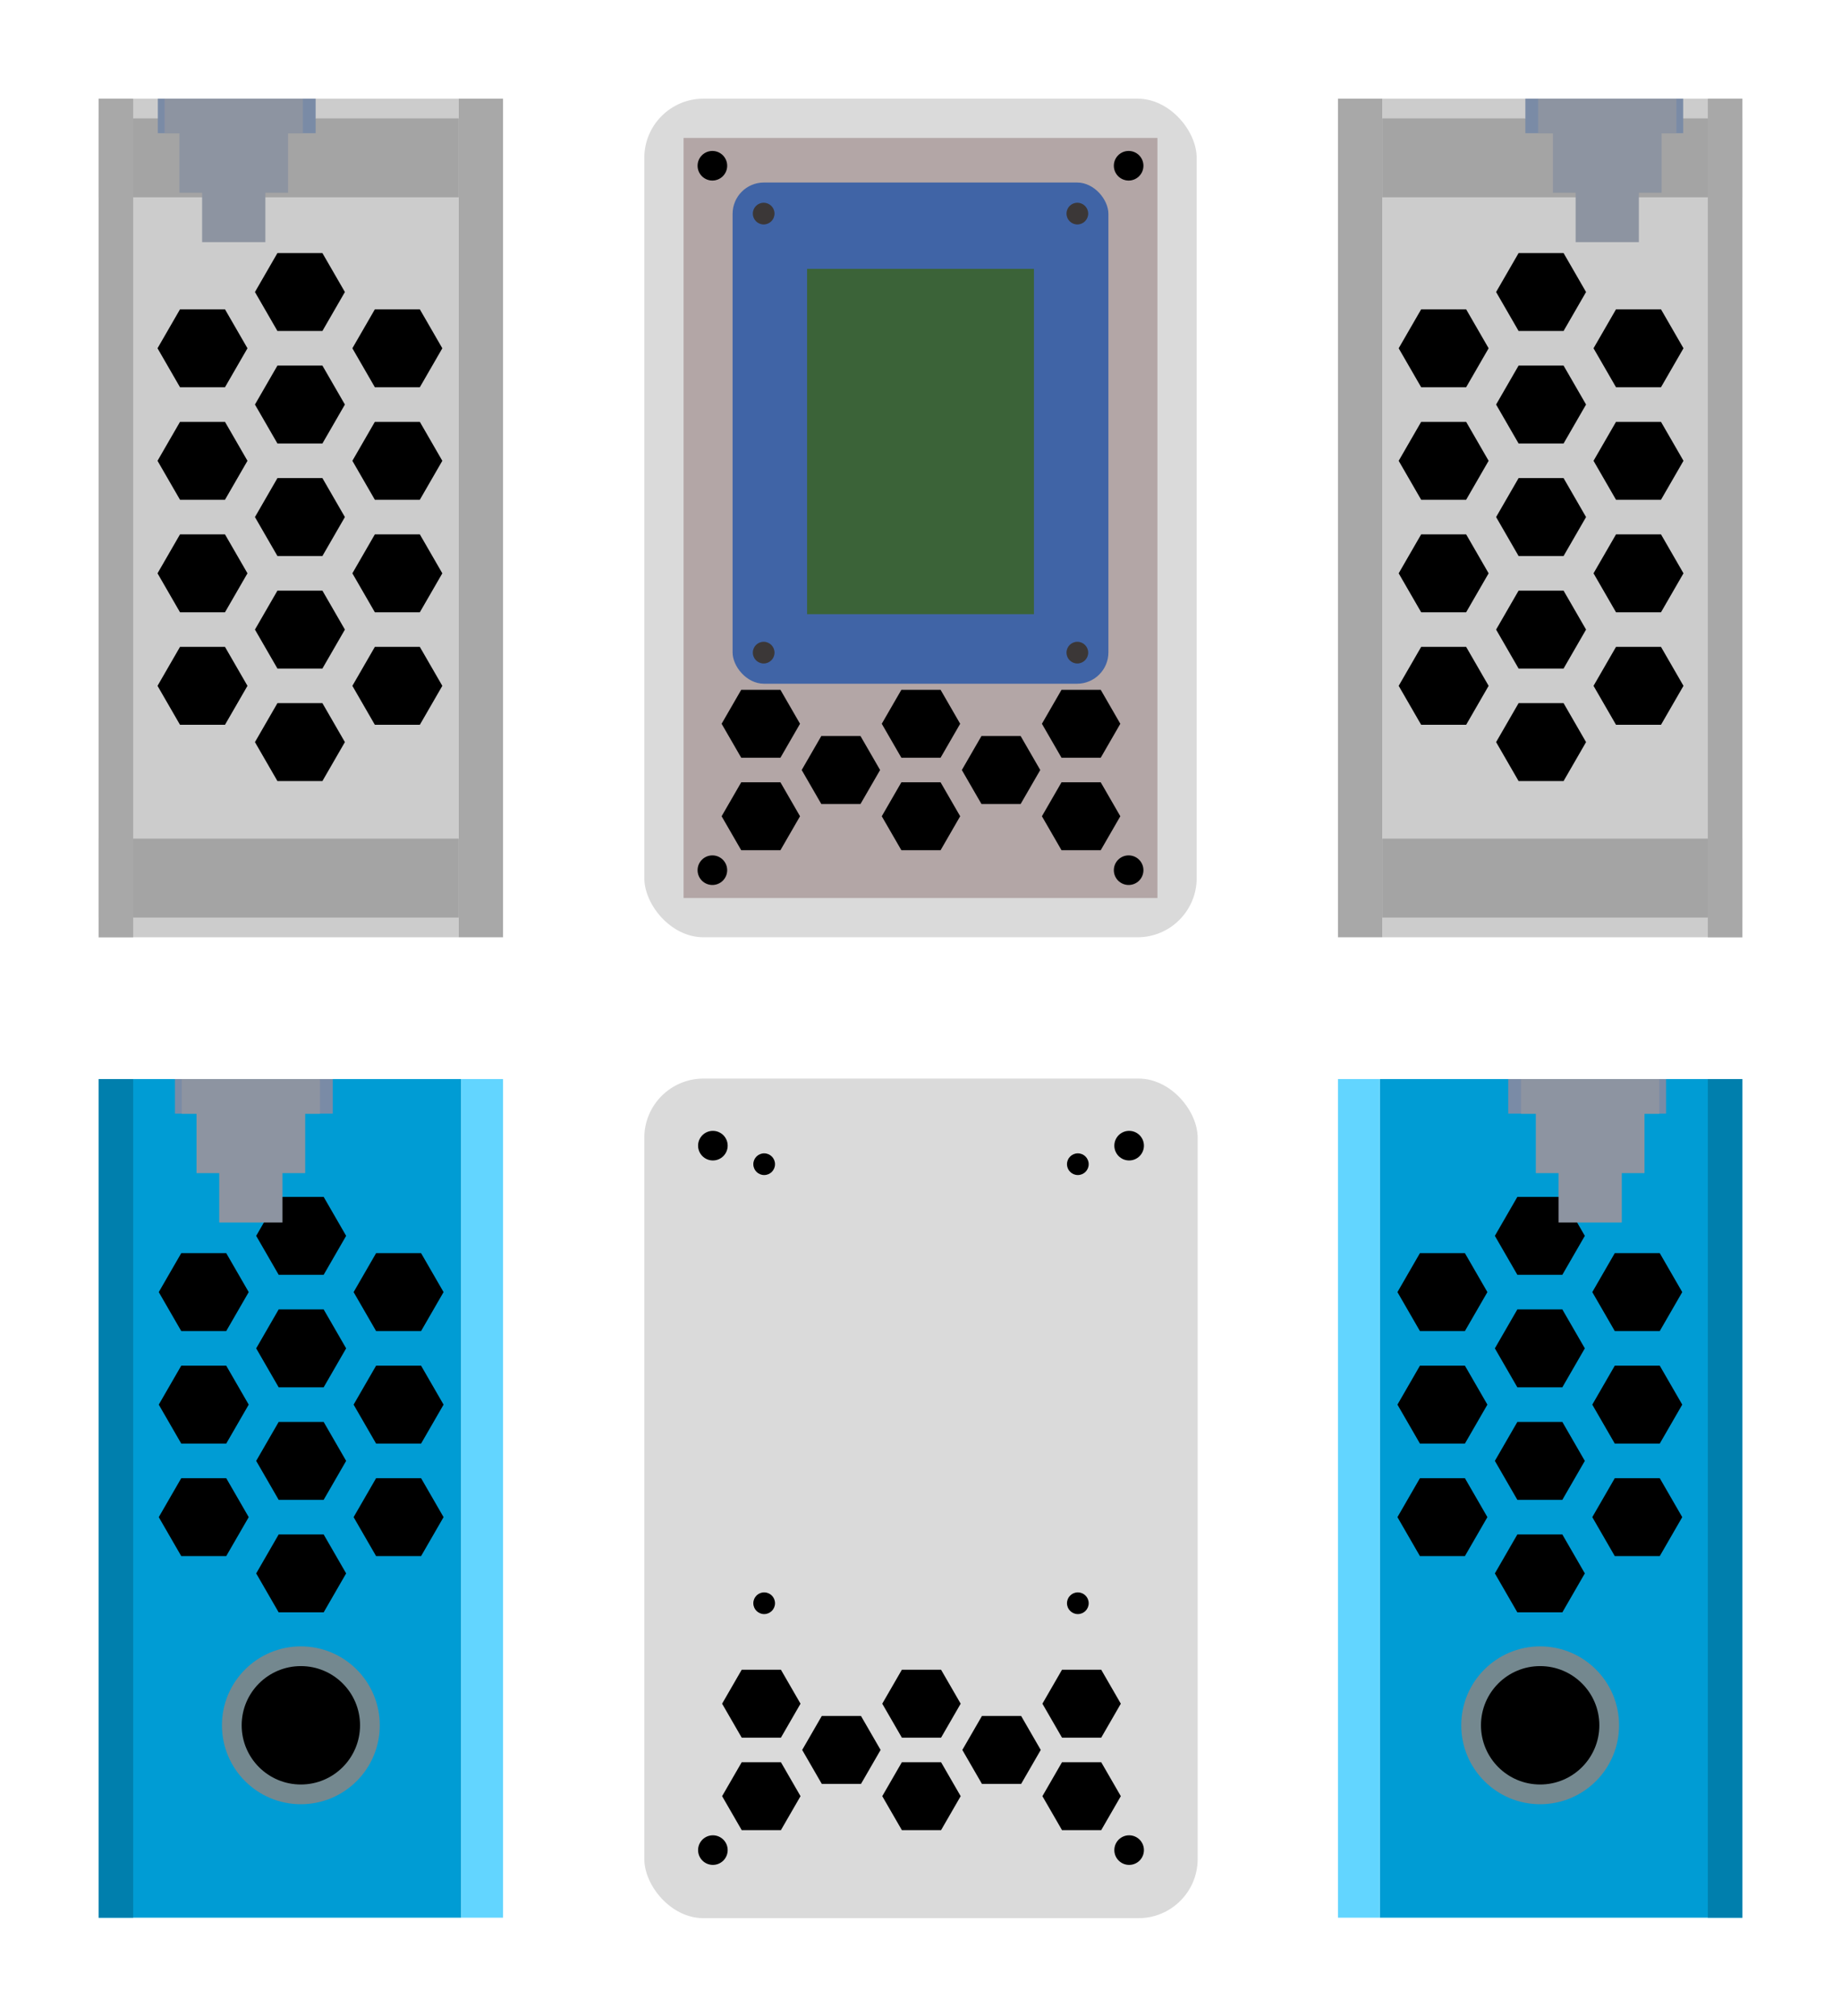 <?xml version="1.0" encoding="UTF-8" standalone="no"?>
<!-- Created with Inkscape (http://www.inkscape.org/) -->

<svg
   width="186.642mm"
   height="204.321mm"
   viewBox="0 0 186.642 204.321"
   version="1.1"
   id="svg5"
   inkscape:version="1.1.1 (c3084ef, 2021-09-22)"
   sodipodi:docname="scd30_cutouts.svg"
   xmlns:inkscape="http://www.inkscape.org/namespaces/inkscape"
   xmlns:sodipodi="http://sodipodi.sourceforge.net/DTD/sodipodi-0.dtd"
   xmlns="http://www.w3.org/2000/svg"
   xmlns:svg="http://www.w3.org/2000/svg">
  <sodipodi:namedview
     id="namedview7"
     pagecolor="#505050"
     bordercolor="#eeeeee"
     borderopacity="1"
     inkscape:pageshadow="0"
     inkscape:pageopacity="0"
     inkscape:pagecheckerboard="0"
     inkscape:document-units="mm"
     showgrid="false"
     inkscape:zoom="1.0711562"
     inkscape:cx="349.62221"
     inkscape:cy="430.84286"
     inkscape:window-width="1800"
     inkscape:window-height="1041"
     inkscape:window-x="0"
     inkscape:window-y="44"
     inkscape:window-maximized="1"
     inkscape:current-layer="layer1"
     showguides="true"
     inkscape:guide-bbox="true"
     inkscape:object-paths="true"
     inkscape:snap-smooth-nodes="true"
     inkscape:snap-midpoints="true"
     inkscape:snap-object-midpoints="false"
     fit-margin-top="10"
     fit-margin-left="10"
     fit-margin-right="10"
     fit-margin-bottom="10"
     showborder="false"
     inkscape:snap-intersection-paths="true"
     inkscape:snap-bbox="true"
     inkscape:bbox-nodes="true" />
  <defs
     id="defs2" />
  <g
     inkscape:label="Layer 1"
     inkscape:groupmode="layer"
     id="layer1"
     transform="translate(-11.081,-37.365)">
    <g
       id="g36614">
      <rect
         style="fill:#dadada;fill-opacity:1;stroke:none;stroke-width:2;stroke-linecap:round;stroke-linejoin:round;stroke-miterlimit:4;stroke-dasharray:none;stroke-dashoffset:0.4;stroke-opacity:1"
         id="rect8179"
         width="56"
         height="85"
         x="76.402"
         y="47.365"
         rx="6"
         ry="6" />
      <rect
         style="fill:#b3a6a6;fill-opacity:1;stroke-width:0;stroke-linecap:round;stroke-linejoin:round;stroke-dashoffset:0.4"
         id="rect846"
         width="48.04"
         height="77.04"
         x="80.382"
         y="51.345" />
      <g
         id="g1404"
         transform="translate(-58.171,6.679)">
        <circle
           style="fill:#000000;fill-opacity:1;stroke-width:0;stroke-linecap:round;stroke-linejoin:round;stroke-dashoffset:0.4"
           id="path1190"
           cx="141.474"
           cy="47.486"
           r="1.5" />
        <circle
           style="fill:#000000;fill-opacity:1;stroke-width:0;stroke-linecap:round;stroke-linejoin:round;stroke-dashoffset:0.4"
           id="path1190-1"
           cx="183.674"
           cy="47.486"
           r="1.5" />
        <circle
           style="fill:#000000;fill-opacity:1;stroke-width:0;stroke-linecap:round;stroke-linejoin:round;stroke-dashoffset:0.4"
           id="path1190-4"
           cx="141.474"
           cy="118.886"
           r="1.5" />
        <circle
           style="fill:#000000;fill-opacity:1;stroke-width:0;stroke-linecap:round;stroke-linejoin:round;stroke-dashoffset:0.4"
           id="path1190-1-9"
           cx="183.674"
           cy="118.886"
           r="1.5" />
      </g>
      <path
         sodipodi:type="star"
         style="fill:#000000;fill-opacity:1;stroke-width:0;stroke-linecap:round;stroke-linejoin:round;stroke-dashoffset:0.4"
         id="path1556-25-7"
         inkscape:flatsided="true"
         sodipodi:sides="6"
         sodipodi:cx="114.82176"
         sodipodi:cy="336.70703"
         sodipodi:r1="14.999239"
         sodipodi:r2="12.989722"
         sodipodi:arg1="1.2127211e-13"
         sodipodi:arg2="0.52359878"
         inkscape:rounded="0"
         inkscape:randomized="0"
         transform="matrix(0.265,0,0,0.265,57.786,30.871)"
         inkscape:transform-center-y="-1.1223568e-06"
         d="m 129.821,336.707 -7.5,12.99 -14.999,0 -7.5,-12.99 7.5,-12.99 14.999,0 z" />
      <path
         sodipodi:type="star"
         style="fill:#000000;fill-opacity:1;stroke-width:0;stroke-linecap:round;stroke-linejoin:round;stroke-dashoffset:0.4"
         id="path1556-25-7-1"
         inkscape:flatsided="true"
         sodipodi:sides="6"
         sodipodi:cx="114.82176"
         sodipodi:cy="336.70703"
         sodipodi:r1="14.999239"
         sodipodi:r2="12.989722"
         sodipodi:arg1="1.2127211e-13"
         sodipodi:arg2="0.52359878"
         inkscape:rounded="0"
         inkscape:randomized="0"
         transform="matrix(0.265,0,0,0.265,74.022,21.497)"
         inkscape:transform-center-y="-1.1223568e-06"
         d="m 129.821,336.707 -7.5,12.99 -14.999,0 -7.5,-12.99 7.5,-12.99 14.999,0 z" />
      <path
         sodipodi:type="star"
         style="fill:#000000;fill-opacity:1;stroke-width:0;stroke-linecap:round;stroke-linejoin:round;stroke-dashoffset:0.4"
         id="path1556-25-7-1-9"
         inkscape:flatsided="true"
         sodipodi:sides="6"
         sodipodi:cx="114.82176"
         sodipodi:cy="336.70703"
         sodipodi:r1="14.999239"
         sodipodi:r2="12.989722"
         sodipodi:arg1="1.2127211e-13"
         sodipodi:arg2="0.52359878"
         inkscape:rounded="0"
         inkscape:randomized="0"
         transform="matrix(0.265,0,0,0.265,57.786,21.497)"
         inkscape:transform-center-y="-1.1223568e-06"
         d="m 129.821,336.707 -7.5,12.99 -14.999,0 -7.5,-12.99 7.5,-12.99 14.999,0 z" />
      <path
         sodipodi:type="star"
         style="fill:#000000;fill-opacity:1;stroke-width:0;stroke-linecap:round;stroke-linejoin:round;stroke-dashoffset:0.4"
         id="path1556-25-7-1-30"
         inkscape:flatsided="true"
         sodipodi:sides="6"
         sodipodi:cx="114.82176"
         sodipodi:cy="336.70703"
         sodipodi:r1="14.999239"
         sodipodi:r2="12.989722"
         sodipodi:arg1="1.2127211e-13"
         sodipodi:arg2="0.52359878"
         inkscape:rounded="0"
         inkscape:randomized="0"
         transform="matrix(0.265,0,0,0.265,90.258,21.497)"
         inkscape:transform-center-y="-1.1223568e-06"
         d="m 129.821,336.707 -7.5,12.99 -14.999,0 -7.5,-12.99 7.5,-12.99 14.999,0 z" />
      <path
         sodipodi:type="star"
         style="fill:#000000;fill-opacity:1;stroke-width:0;stroke-linecap:round;stroke-linejoin:round;stroke-dashoffset:0.4"
         id="path1556-25-7-0"
         inkscape:flatsided="true"
         sodipodi:sides="6"
         sodipodi:cx="114.82176"
         sodipodi:cy="336.70703"
         sodipodi:r1="14.999239"
         sodipodi:r2="12.989722"
         sodipodi:arg1="1.2127211e-13"
         sodipodi:arg2="0.52359878"
         inkscape:rounded="0"
         inkscape:randomized="0"
         transform="matrix(0.265,0,0,0.265,65.904,26.184)"
         inkscape:transform-center-y="-1.1223568e-06"
         d="m 129.821,336.707 -7.5,12.99 -14.999,0 -7.5,-12.99 7.5,-12.99 14.999,0 z" />
      <path
         sodipodi:type="star"
         style="fill:#000000;fill-opacity:1;stroke-width:0;stroke-linecap:round;stroke-linejoin:round;stroke-dashoffset:0.4"
         id="path1556-25-7-1-3"
         inkscape:flatsided="true"
         sodipodi:sides="6"
         sodipodi:cx="114.82176"
         sodipodi:cy="336.70703"
         sodipodi:r1="14.999239"
         sodipodi:r2="12.989722"
         sodipodi:arg1="1.2127211e-13"
         sodipodi:arg2="0.52359878"
         inkscape:rounded="0"
         inkscape:randomized="0"
         transform="matrix(0.265,0,0,0.265,82.14,26.184)"
         inkscape:transform-center-y="-1.1223568e-06"
         d="m 129.821,336.707 -7.5,12.99 -14.999,0 -7.5,-12.99 7.5,-12.99 14.999,0 z" />
      <path
         sodipodi:type="star"
         style="fill:#000000;fill-opacity:1;stroke-width:0;stroke-linecap:round;stroke-linejoin:round;stroke-dashoffset:0.4"
         id="path1556-25-7-0-9"
         inkscape:flatsided="true"
         sodipodi:sides="6"
         sodipodi:cx="114.82176"
         sodipodi:cy="336.70703"
         sodipodi:r1="14.999239"
         sodipodi:r2="12.989722"
         sodipodi:arg1="1.2127211e-13"
         sodipodi:arg2="0.52359878"
         inkscape:rounded="0"
         inkscape:randomized="0"
         transform="matrix(0.265,0,0,0.265,74.022,30.871)"
         inkscape:transform-center-y="-1.1223568e-06"
         d="m 129.821,336.707 -7.5,12.99 -14.999,0 -7.5,-12.99 7.5,-12.99 14.999,0 z" />
      <path
         sodipodi:type="star"
         style="fill:#000000;fill-opacity:1;stroke-width:0;stroke-linecap:round;stroke-linejoin:round;stroke-dashoffset:0.4"
         id="path1556-25-7-0-9-2"
         inkscape:flatsided="true"
         sodipodi:sides="6"
         sodipodi:cx="114.82176"
         sodipodi:cy="336.70703"
         sodipodi:r1="14.999239"
         sodipodi:r2="12.989722"
         sodipodi:arg1="1.2127211e-13"
         sodipodi:arg2="0.52359878"
         inkscape:rounded="0"
         inkscape:randomized="0"
         transform="matrix(0.265,0,0,0.265,90.258,30.871)"
         inkscape:transform-center-y="-1.1223568e-06"
         d="m 129.821,336.707 -7.5,12.99 -14.999,0 -7.5,-12.99 7.5,-12.99 14.999,0 z" />
      <g
         id="g35465"
         transform="translate(-50.579,-4.115)"
         style="opacity:0.67">
        <rect
           style="fill:#0843a5;fill-opacity:1;stroke-width:25;stroke-linecap:round;stroke-linejoin:round;stroke-dashoffset:0.4"
           id="rect35157"
           width="38.1"
           height="50.8"
           x="135.931"
           y="59.98"
           rx="3.175"
           ry="3.175" />
        <g
           id="g34376-0"
           transform="translate(-26.754,25.622)">
          <rect
             style="fill:#004102;fill-opacity:1;stroke-width:0;stroke-linecap:round;stroke-linejoin:round;stroke-dashoffset:0.4"
             id="rect1444-2-2"
             width="23"
             height="35"
             x="170.236"
             y="43.108" />
          <g
             id="g34366-3"
             transform="translate(0,-1.95)">
            <g
               id="g15428-14-0"
               transform="translate(69.076,22.709)">
              <circle
                 style="fill:#000000;fill-opacity:1;stroke:none;stroke-width:2;stroke-linecap:round;stroke-linejoin:round;stroke-miterlimit:4;stroke-dasharray:none;stroke-dashoffset:0.4;stroke-opacity:1"
                 id="path15256-12-5"
                 cx="96.76"
                 cy="16.749"
                 r="1.1" />
              <circle
                 style="fill:#000000;fill-opacity:1;stroke:none;stroke-width:2;stroke-linecap:round;stroke-linejoin:round;stroke-miterlimit:4;stroke-dasharray:none;stroke-dashoffset:0.4;stroke-opacity:1"
                 id="path15256-5-5-0"
                 cx="128.56"
                 cy="16.749"
                 r="1.1" />
            </g>
            <g
               id="g15428-3-0-5"
               transform="translate(69.076,67.209)">
              <circle
                 style="fill:#000000;fill-opacity:1;stroke:none;stroke-width:2;stroke-linecap:round;stroke-linejoin:round;stroke-miterlimit:4;stroke-dasharray:none;stroke-dashoffset:0.4;stroke-opacity:1"
                 id="path15256-9-4-7"
                 cx="96.76"
                 cy="16.749"
                 r="1.1" />
              <circle
                 style="fill:#000000;fill-opacity:1;stroke:none;stroke-width:2;stroke-linecap:round;stroke-linejoin:round;stroke-miterlimit:4;stroke-dasharray:none;stroke-dashoffset:0.4;stroke-opacity:1"
                 id="path15256-5-2-2-4"
                 cx="128.56"
                 cy="16.749"
                 r="1.1" />
            </g>
          </g>
        </g>
      </g>
    </g>
    <g
       id="g42600"
       transform="translate(0,5.156)">
      <rect
         style="fill:#dadada;fill-opacity:1;stroke:none;stroke-width:2;stroke-linecap:round;stroke-linejoin:round;stroke-miterlimit:4;stroke-dasharray:none;stroke-dashoffset:0.4;stroke-opacity:1"
         id="rect8179-3"
         width="56.1"
         height="85.1"
         x="76.402"
         y="141.53"
         rx="6"
         ry="6" />
      <g
         id="g1404-9"
         transform="translate(-58.121,100.844)">
        <circle
           style="fill:#000000;fill-opacity:1;stroke-width:0;stroke-linecap:round;stroke-linejoin:round;stroke-dashoffset:0.4"
           id="path1190-41"
           cx="141.474"
           cy="47.486"
           r="1.5" />
        <circle
           style="fill:#000000;fill-opacity:1;stroke-width:0;stroke-linecap:round;stroke-linejoin:round;stroke-dashoffset:0.4"
           id="path1190-1-6"
           cx="183.674"
           cy="47.486"
           r="1.5" />
        <circle
           style="fill:#000000;fill-opacity:1;stroke-width:0;stroke-linecap:round;stroke-linejoin:round;stroke-dashoffset:0.4"
           id="path1190-4-6"
           cx="141.474"
           cy="118.886"
           r="1.5" />
        <circle
           style="fill:#000000;fill-opacity:1;stroke-width:0;stroke-linecap:round;stroke-linejoin:round;stroke-dashoffset:0.4"
           id="path1190-1-9-0"
           cx="183.674"
           cy="118.886"
           r="1.5" />
      </g>
      <g
         id="g4322"
         transform="translate(0.05)">
        <path
           sodipodi:type="star"
           style="fill:#000000;fill-opacity:1;stroke-width:0;stroke-linecap:round;stroke-linejoin:round;stroke-dashoffset:0.4"
           id="path1556-25-7-2"
           inkscape:flatsided="true"
           sodipodi:sides="6"
           sodipodi:cx="114.82176"
           sodipodi:cy="336.70703"
           sodipodi:r1="14.999239"
           sodipodi:r2="12.989722"
           sodipodi:arg1="1.2127211e-13"
           sodipodi:arg2="0.52359878"
           inkscape:rounded="0"
           inkscape:randomized="0"
           transform="matrix(0.265,0,0,0.265,57.786,125.036)"
           inkscape:transform-center-y="-1.1223568e-06"
           d="m 129.821,336.707 -7.5,12.99 -14.999,0 -7.5,-12.99 7.5,-12.99 14.999,0 z" />
        <path
           sodipodi:type="star"
           style="fill:#000000;fill-opacity:1;stroke-width:0;stroke-linecap:round;stroke-linejoin:round;stroke-dashoffset:0.4"
           id="path1556-25-7-1-33"
           inkscape:flatsided="true"
           sodipodi:sides="6"
           sodipodi:cx="114.82176"
           sodipodi:cy="336.70703"
           sodipodi:r1="14.999239"
           sodipodi:r2="12.989722"
           sodipodi:arg1="1.2127211e-13"
           sodipodi:arg2="0.52359878"
           inkscape:rounded="0"
           inkscape:randomized="0"
           transform="matrix(0.265,0,0,0.265,74.022,115.663)"
           inkscape:transform-center-y="-1.1223568e-06"
           d="m 129.821,336.707 -7.5,12.99 -14.999,0 -7.5,-12.99 7.5,-12.99 14.999,0 z" />
        <path
           sodipodi:type="star"
           style="fill:#000000;fill-opacity:1;stroke-width:0;stroke-linecap:round;stroke-linejoin:round;stroke-dashoffset:0.4"
           id="path1556-25-7-1-9-5"
           inkscape:flatsided="true"
           sodipodi:sides="6"
           sodipodi:cx="114.82176"
           sodipodi:cy="336.70703"
           sodipodi:r1="14.999239"
           sodipodi:r2="12.989722"
           sodipodi:arg1="1.2127211e-13"
           sodipodi:arg2="0.52359878"
           inkscape:rounded="0"
           inkscape:randomized="0"
           transform="matrix(0.265,0,0,0.265,57.786,115.663)"
           inkscape:transform-center-y="-1.1223568e-06"
           d="m 129.821,336.707 -7.5,12.99 -14.999,0 -7.5,-12.99 7.5,-12.99 14.999,0 z" />
        <path
           sodipodi:type="star"
           style="fill:#000000;fill-opacity:1;stroke-width:0;stroke-linecap:round;stroke-linejoin:round;stroke-dashoffset:0.4"
           id="path1556-25-7-1-30-8"
           inkscape:flatsided="true"
           sodipodi:sides="6"
           sodipodi:cx="114.82176"
           sodipodi:cy="336.70703"
           sodipodi:r1="14.999239"
           sodipodi:r2="12.989722"
           sodipodi:arg1="1.2127211e-13"
           sodipodi:arg2="0.52359878"
           inkscape:rounded="0"
           inkscape:randomized="0"
           transform="matrix(0.265,0,0,0.265,90.258,115.663)"
           inkscape:transform-center-y="-1.1223568e-06"
           d="m 129.821,336.707 -7.5,12.99 -14.999,0 -7.5,-12.99 7.5,-12.99 14.999,0 z" />
        <path
           sodipodi:type="star"
           style="fill:#000000;fill-opacity:1;stroke-width:0;stroke-linecap:round;stroke-linejoin:round;stroke-dashoffset:0.4"
           id="path1556-25-7-0-1"
           inkscape:flatsided="true"
           sodipodi:sides="6"
           sodipodi:cx="114.82176"
           sodipodi:cy="336.70703"
           sodipodi:r1="14.999239"
           sodipodi:r2="12.989722"
           sodipodi:arg1="1.2127211e-13"
           sodipodi:arg2="0.52359878"
           inkscape:rounded="0"
           inkscape:randomized="0"
           transform="matrix(0.265,0,0,0.265,65.904,120.35)"
           inkscape:transform-center-y="-1.1223568e-06"
           d="m 129.821,336.707 -7.5,12.99 -14.999,0 -7.5,-12.99 7.5,-12.99 14.999,0 z" />
        <path
           sodipodi:type="star"
           style="fill:#000000;fill-opacity:1;stroke-width:0;stroke-linecap:round;stroke-linejoin:round;stroke-dashoffset:0.4"
           id="path1556-25-7-1-3-8"
           inkscape:flatsided="true"
           sodipodi:sides="6"
           sodipodi:cx="114.82176"
           sodipodi:cy="336.70703"
           sodipodi:r1="14.999239"
           sodipodi:r2="12.989722"
           sodipodi:arg1="1.2127211e-13"
           sodipodi:arg2="0.52359878"
           inkscape:rounded="0"
           inkscape:randomized="0"
           transform="matrix(0.265,0,0,0.265,82.14,120.35)"
           inkscape:transform-center-y="-1.1223568e-06"
           d="m 129.821,336.707 -7.5,12.99 -14.999,0 -7.5,-12.99 7.5,-12.99 14.999,0 z" />
        <path
           sodipodi:type="star"
           style="fill:#000000;fill-opacity:1;stroke-width:0;stroke-linecap:round;stroke-linejoin:round;stroke-dashoffset:0.4"
           id="path1556-25-7-0-9-1"
           inkscape:flatsided="true"
           sodipodi:sides="6"
           sodipodi:cx="114.82176"
           sodipodi:cy="336.70703"
           sodipodi:r1="14.999239"
           sodipodi:r2="12.989722"
           sodipodi:arg1="1.2127211e-13"
           sodipodi:arg2="0.52359878"
           inkscape:rounded="0"
           inkscape:randomized="0"
           transform="matrix(0.265,0,0,0.265,74.022,125.036)"
           inkscape:transform-center-y="-1.1223568e-06"
           d="m 129.821,336.707 -7.5,12.99 -14.999,0 -7.5,-12.99 7.5,-12.99 14.999,0 z" />
        <path
           sodipodi:type="star"
           style="fill:#000000;fill-opacity:1;stroke-width:0;stroke-linecap:round;stroke-linejoin:round;stroke-dashoffset:0.4"
           id="path1556-25-7-0-9-2-1"
           inkscape:flatsided="true"
           sodipodi:sides="6"
           sodipodi:cx="114.82176"
           sodipodi:cy="336.70703"
           sodipodi:r1="14.999239"
           sodipodi:r2="12.989722"
           sodipodi:arg1="1.2127211e-13"
           sodipodi:arg2="0.52359878"
           inkscape:rounded="0"
           inkscape:randomized="0"
           transform="matrix(0.265,0,0,0.265,90.258,125.036)"
           inkscape:transform-center-y="-1.1223568e-06"
           d="m 129.821,336.707 -7.5,12.99 -14.999,0 -7.5,-12.99 7.5,-12.99 14.999,0 z" />
      </g>
      <g
         id="g34366-3-3"
         transform="translate(-77.283,110.75)">
        <g
           id="g15428-14-0-5"
           transform="translate(69.076,22.709)">
          <circle
             style="fill:#000000;fill-opacity:1;stroke:none;stroke-width:2;stroke-linecap:round;stroke-linejoin:round;stroke-miterlimit:4;stroke-dasharray:none;stroke-dashoffset:0.4;stroke-opacity:1"
             id="path15256-12-5-8"
             cx="96.76"
             cy="16.749"
             r="1.1" />
          <circle
             style="fill:#000000;fill-opacity:1;stroke:none;stroke-width:2;stroke-linecap:round;stroke-linejoin:round;stroke-miterlimit:4;stroke-dasharray:none;stroke-dashoffset:0.4;stroke-opacity:1"
             id="path15256-5-5-0-3"
             cx="128.56"
             cy="16.749"
             r="1.1" />
        </g>
        <g
           id="g15428-3-0-5-5"
           transform="translate(69.076,67.209)">
          <circle
             style="fill:#000000;fill-opacity:1;stroke:none;stroke-width:2;stroke-linecap:round;stroke-linejoin:round;stroke-miterlimit:4;stroke-dasharray:none;stroke-dashoffset:0.4;stroke-opacity:1"
             id="path15256-9-4-7-6"
             cx="96.76"
             cy="16.749"
             r="1.1" />
          <circle
             style="fill:#000000;fill-opacity:1;stroke:none;stroke-width:2;stroke-linecap:round;stroke-linejoin:round;stroke-miterlimit:4;stroke-dasharray:none;stroke-dashoffset:0.4;stroke-opacity:1"
             id="path15256-5-2-2-4-1"
             cx="128.56"
             cy="16.749"
             r="1.1" />
        </g>
      </g>
    </g>
    <g
       id="g41882"
       transform="translate(1.351)">
      <rect
         style="fill:#cccccc;fill-opacity:1;stroke:none;stroke-width:2;stroke-linecap:round;stroke-linejoin:round;stroke-miterlimit:4;stroke-dasharray:none;stroke-dashoffset:0.4;stroke-opacity:1"
         id="rect16721-6-1"
         width="36.5"
         height="85"
         x="-186.372"
         y="47.365"
         transform="scale(-1,1)" />
      <rect
         style="fill:#a8a8a8;fill-opacity:1;stroke:none;stroke-width:2;stroke-linecap:round;stroke-linejoin:round;stroke-miterlimit:4;stroke-dasharray:none;stroke-dashoffset:0.4;stroke-opacity:1"
         id="rect16847-71-7"
         width="4.5"
         height="85"
         x="-149.872"
         y="47.365"
         transform="scale(-1,1)" />
      <g
         id="g18160-4-4"
         transform="matrix(-1,0,0,1,224.386,-249.486)">
        <rect
           style="fill:#a4a4a4;fill-opacity:1;stroke:none;stroke-width:1.854;stroke-linecap:round;stroke-linejoin:round;stroke-miterlimit:4;stroke-dasharray:none;stroke-dashoffset:0.4;stroke-opacity:1"
           id="rect8501-9-3-3-9"
           width="36.5"
           height="8"
           x="38.014"
           y="298.851" />
        <rect
           style="fill:#a4a4a4;fill-opacity:1;stroke:none;stroke-width:1.854;stroke-linecap:round;stroke-linejoin:round;stroke-miterlimit:4;stroke-dasharray:none;stroke-dashoffset:0.4;stroke-opacity:1"
           id="rect8501-5-0-9-4-6"
           width="36.5"
           height="8"
           x="38.014"
           y="371.851" />
      </g>
      <rect
         style="fill:#a8a8a8;fill-opacity:1;stroke:none;stroke-width:2;stroke-linecap:round;stroke-linejoin:round;stroke-miterlimit:4;stroke-dasharray:none;stroke-dashoffset:0.4;stroke-opacity:1"
         id="rect16847-9-4-8"
         width="3.5"
         height="85"
         x="-186.372"
         y="47.365"
         transform="scale(-1,1)" />
      <g
         id="g37172"
         transform="translate(-49.009,-200.193)">
        <path
           sodipodi:type="star"
           style="fill:#000000;fill-opacity:1;stroke-width:0;stroke-linecap:round;stroke-linejoin:round;stroke-dashoffset:0.4"
           id="path1556-25-7-12-2-8-4-1-3-3"
           inkscape:flatsided="true"
           sodipodi:sides="6"
           sodipodi:cx="114.82176"
           sodipodi:cy="336.70703"
           sodipodi:r1="14.999239"
           sodipodi:r2="12.989722"
           sodipodi:arg1="1.2127211e-13"
           sodipodi:arg2="0.52359878"
           inkscape:rounded="0"
           inkscape:randomized="0"
           transform="matrix(0.304,0,0,0.304,170.192,193.309)"
           inkscape:transform-center-y="-1.1223568e-06"
           d="m 129.821,336.707 -7.5,12.99 -14.999,0 -7.5,-12.99 7.5,-12.99 14.999,0 z" />
        <path
           sodipodi:type="star"
           style="fill:#000000;fill-opacity:1;stroke-width:0;stroke-linecap:round;stroke-linejoin:round;stroke-dashoffset:0.4"
           id="path1556-25-7-12-2-7-7-2-9-7-6"
           inkscape:flatsided="true"
           sodipodi:sides="6"
           sodipodi:cx="114.82176"
           sodipodi:cy="336.70703"
           sodipodi:r1="14.999239"
           sodipodi:r2="12.989722"
           sodipodi:arg1="1.2127211e-13"
           sodipodi:arg2="0.52359878"
           inkscape:rounded="0"
           inkscape:randomized="0"
           transform="matrix(0.304,0,0,0.304,180.069,187.607)"
           inkscape:transform-center-y="-1.1223568e-06"
           d="m 129.821,336.707 -7.5,12.99 -14.999,0 -7.5,-12.99 7.5,-12.99 14.999,0 z" />
        <path
           sodipodi:type="star"
           style="fill:#000000;fill-opacity:1;stroke-width:0;stroke-linecap:round;stroke-linejoin:round;stroke-dashoffset:0.4"
           id="path1556-25-7-12-2-7-63-6-6-5-2-6"
           inkscape:flatsided="true"
           sodipodi:sides="6"
           sodipodi:cx="114.82176"
           sodipodi:cy="336.70703"
           sodipodi:r1="14.999239"
           sodipodi:r2="12.989722"
           sodipodi:arg1="1.2127211e-13"
           sodipodi:arg2="0.52359878"
           inkscape:rounded="0"
           inkscape:randomized="0"
           transform="matrix(0.304,0,0,0.304,180.069,199.012)"
           inkscape:transform-center-y="-1.1223568e-06"
           d="m 129.821,336.707 -7.5,12.99 -14.999,0 -7.5,-12.99 7.5,-12.99 14.999,0 z" />
        <path
           sodipodi:type="star"
           style="fill:#000000;fill-opacity:1;stroke-width:0;stroke-linecap:round;stroke-linejoin:round;stroke-dashoffset:0.4"
           id="path1556-25-7-12-2-7-2-29-7-51-1-5"
           inkscape:flatsided="true"
           sodipodi:sides="6"
           sodipodi:cx="114.82176"
           sodipodi:cy="336.70703"
           sodipodi:r1="14.999239"
           sodipodi:r2="12.989722"
           sodipodi:arg1="1.2127211e-13"
           sodipodi:arg2="0.52359878"
           inkscape:rounded="0"
           inkscape:randomized="0"
           transform="matrix(0.304,0,0,0.304,170.192,181.905)"
           inkscape:transform-center-y="-1.1223568e-06"
           d="m 129.821,336.707 -7.5,12.99 -14.999,0 -7.5,-12.99 7.5,-12.99 14.999,0 z" />
        <path
           sodipodi:type="star"
           style="fill:#000000;fill-opacity:1;stroke-width:0;stroke-linecap:round;stroke-linejoin:round;stroke-dashoffset:0.4"
           id="path1556-25-7-12-2-7-6-1-9-7-8-4"
           inkscape:flatsided="true"
           sodipodi:sides="6"
           sodipodi:cx="114.82176"
           sodipodi:cy="336.70703"
           sodipodi:r1="14.999239"
           sodipodi:r2="12.989722"
           sodipodi:arg1="1.2127211e-13"
           sodipodi:arg2="0.52359878"
           inkscape:rounded="0"
           inkscape:randomized="0"
           transform="matrix(0.304,0,0,0.304,189.946,193.309)"
           inkscape:transform-center-y="-1.1223568e-06"
           d="m 129.821,336.707 -7.5,12.99 -14.999,0 -7.5,-12.99 7.5,-12.99 14.999,0 z" />
        <path
           sodipodi:type="star"
           style="fill:#000000;fill-opacity:1;stroke-width:0;stroke-linecap:round;stroke-linejoin:round;stroke-dashoffset:0.4"
           id="path1556-25-7-12-2-8-4-1-3-3-8"
           inkscape:flatsided="true"
           sodipodi:sides="6"
           sodipodi:cx="114.82176"
           sodipodi:cy="336.70703"
           sodipodi:r1="14.999239"
           sodipodi:r2="12.989722"
           sodipodi:arg1="1.2127211e-13"
           sodipodi:arg2="0.52359878"
           inkscape:rounded="0"
           inkscape:randomized="0"
           transform="matrix(0.304,0,0,0.304,170.192,204.714)"
           inkscape:transform-center-y="-1.1223568e-06"
           d="m 129.821,336.707 -7.5,12.99 -14.999,0 -7.5,-12.99 7.5,-12.99 14.999,0 z" />
        <path
           sodipodi:type="star"
           style="fill:#000000;fill-opacity:1;stroke-width:0;stroke-linecap:round;stroke-linejoin:round;stroke-dashoffset:0.4"
           id="path1556-25-7-12-2-7-63-6-6-5-2-6-1"
           inkscape:flatsided="true"
           sodipodi:sides="6"
           sodipodi:cx="114.82176"
           sodipodi:cy="336.70703"
           sodipodi:r1="14.999239"
           sodipodi:r2="12.989722"
           sodipodi:arg1="1.2127211e-13"
           sodipodi:arg2="0.52359878"
           inkscape:rounded="0"
           inkscape:randomized="0"
           transform="matrix(0.304,0,0,0.304,180.069,210.417)"
           inkscape:transform-center-y="-1.1223568e-06"
           d="m 129.821,336.707 -7.5,12.99 -14.999,0 -7.5,-12.99 7.5,-12.99 14.999,0 z" />
        <path
           sodipodi:type="star"
           style="fill:#000000;fill-opacity:1;stroke-width:0;stroke-linecap:round;stroke-linejoin:round;stroke-dashoffset:0.4"
           id="path1556-25-7-12-2-7-6-1-9-7-8-4-0"
           inkscape:flatsided="true"
           sodipodi:sides="6"
           sodipodi:cx="114.82176"
           sodipodi:cy="336.70703"
           sodipodi:r1="14.999239"
           sodipodi:r2="12.989722"
           sodipodi:arg1="1.2127211e-13"
           sodipodi:arg2="0.52359878"
           inkscape:rounded="0"
           inkscape:randomized="0"
           transform="matrix(0.304,0,0,0.304,189.946,204.714)"
           inkscape:transform-center-y="-1.1223568e-06"
           d="m 129.821,336.707 -7.5,12.99 -14.999,0 -7.5,-12.99 7.5,-12.99 14.999,0 z" />
        <path
           sodipodi:type="star"
           style="fill:#000000;fill-opacity:1;stroke-width:0;stroke-linecap:round;stroke-linejoin:round;stroke-dashoffset:0.4"
           id="path1556-25-7-12-2-7-6-0-4-5-7-4-2"
           inkscape:flatsided="true"
           sodipodi:sides="6"
           sodipodi:cx="114.82176"
           sodipodi:cy="336.70703"
           sodipodi:r1="14.999239"
           sodipodi:r2="12.989722"
           sodipodi:arg1="1.2127211e-13"
           sodipodi:arg2="0.52359878"
           inkscape:rounded="0"
           inkscape:randomized="0"
           transform="matrix(0.304,0,0,0.304,189.946,181.905)"
           inkscape:transform-center-y="-1.1223568e-06"
           d="m 129.821,336.707 -7.5,12.99 -14.999,0 -7.5,-12.99 7.5,-12.99 14.999,0 z" />
        <path
           sodipodi:type="star"
           style="fill:#000000;fill-opacity:1;stroke-width:0;stroke-linecap:round;stroke-linejoin:round;stroke-dashoffset:0.4"
           id="path1556-25-7-12-2-7-8-1-9-8-2-3"
           inkscape:flatsided="true"
           sodipodi:sides="6"
           sodipodi:cx="114.82176"
           sodipodi:cy="336.70703"
           sodipodi:r1="14.999239"
           sodipodi:r2="12.989722"
           sodipodi:arg1="1.2127211e-13"
           sodipodi:arg2="0.52359878"
           inkscape:rounded="0"
           inkscape:randomized="0"
           transform="matrix(0.304,0,0,0.304,180.069,176.202)"
           inkscape:transform-center-y="-1.1223568e-06"
           d="m 129.821,336.707 -7.5,12.99 -14.999,0 -7.5,-12.99 7.5,-12.99 14.999,0 z" />
        <path
           sodipodi:type="star"
           style="fill:#000000;fill-opacity:1;stroke-width:0;stroke-linecap:round;stroke-linejoin:round;stroke-dashoffset:0.4"
           id="path1556-25-7-12-2-7-2-29-7-51-1-0-1"
           inkscape:flatsided="true"
           sodipodi:sides="6"
           sodipodi:cx="114.82176"
           sodipodi:cy="336.70703"
           sodipodi:r1="14.999239"
           sodipodi:r2="12.989722"
           sodipodi:arg1="1.2127211e-13"
           sodipodi:arg2="0.52359878"
           inkscape:rounded="0"
           inkscape:randomized="0"
           transform="matrix(0.304,0,0,0.304,170.192,170.5)"
           inkscape:transform-center-y="-1.1223568e-06"
           d="m 129.821,336.707 -7.5,12.99 -14.999,0 -7.5,-12.99 7.5,-12.99 14.999,0 z" />
        <path
           sodipodi:type="star"
           style="fill:#000000;fill-opacity:1;stroke-width:0;stroke-linecap:round;stroke-linejoin:round;stroke-dashoffset:0.4"
           id="path1556-25-7-12-2-7-6-0-4-5-7-4-7-2"
           inkscape:flatsided="true"
           sodipodi:sides="6"
           sodipodi:cx="114.82176"
           sodipodi:cy="336.70703"
           sodipodi:r1="14.999239"
           sodipodi:r2="12.989722"
           sodipodi:arg1="1.2127211e-13"
           sodipodi:arg2="0.52359878"
           inkscape:rounded="0"
           inkscape:randomized="0"
           transform="matrix(0.304,0,0,0.304,189.946,170.5)"
           inkscape:transform-center-y="-1.1223568e-06"
           d="m 129.821,336.707 -7.5,12.99 -14.999,0 -7.5,-12.99 7.5,-12.99 14.999,0 z" />
        <path
           sodipodi:type="star"
           style="fill:#000000;fill-opacity:1;stroke-width:0;stroke-linecap:round;stroke-linejoin:round;stroke-dashoffset:0.4"
           id="path1556-25-7-12-2-7-8-1-9-8-2-8-1"
           inkscape:flatsided="true"
           sodipodi:sides="6"
           sodipodi:cx="114.82176"
           sodipodi:cy="336.70703"
           sodipodi:r1="14.999239"
           sodipodi:r2="12.989722"
           sodipodi:arg1="1.2127211e-13"
           sodipodi:arg2="0.52359878"
           inkscape:rounded="0"
           inkscape:randomized="0"
           transform="matrix(0.304,0,0,0.304,180.069,164.798)"
           inkscape:transform-center-y="-1.1223568e-06"
           d="m 129.821,336.707 -7.5,12.99 -14.999,0 -7.5,-12.99 7.5,-12.99 14.999,0 z" />
      </g>
      <g
         id="g39827"
         transform="translate(-19.662,35.368)">
        <rect
           style="opacity:1;fill:#7a8ba6;fill-opacity:1;stroke-width:25;stroke-linecap:round;stroke-linejoin:round;stroke-dashoffset:0.4"
           id="rect39721"
           width="16"
           height="3.5"
           x="184.034"
           y="11.997" />
        <path
           id="rect39016"
           style="opacity:1;fill:#8d94a1;fill-opacity:1;stroke-width:94.488;stroke-linecap:round;stroke-linejoin:round;stroke-dashoffset:0.4"
           d="m 699.342,45.342 v 13.229 h 5.67 v 22.678 h 8.693 v 18.898 h 24.189 V 81.248 h 8.691 V 58.57 h 5.67 V 45.342 Z"
           transform="scale(0.265)" />
      </g>
    </g>
    <g
       id="g41882-7"
       transform="matrix(-1,0,0,1,207.453,0)">
      <rect
         style="fill:#cccccc;fill-opacity:1;stroke:none;stroke-width:2;stroke-linecap:round;stroke-linejoin:round;stroke-miterlimit:4;stroke-dasharray:none;stroke-dashoffset:0.4;stroke-opacity:1"
         id="rect16721-6-1-4"
         width="36.5"
         height="85"
         x="-186.372"
         y="47.365"
         transform="scale(-1,1)" />
      <rect
         style="fill:#a8a8a8;fill-opacity:1;stroke:none;stroke-width:2;stroke-linecap:round;stroke-linejoin:round;stroke-miterlimit:4;stroke-dasharray:none;stroke-dashoffset:0.4;stroke-opacity:1"
         id="rect16847-71-7-5"
         width="4.5"
         height="85"
         x="-149.872"
         y="47.365"
         transform="scale(-1,1)" />
      <g
         id="g18160-4-4-8"
         transform="matrix(-1,0,0,1,224.386,-249.486)">
        <rect
           style="fill:#a4a4a4;fill-opacity:1;stroke:none;stroke-width:1.854;stroke-linecap:round;stroke-linejoin:round;stroke-miterlimit:4;stroke-dasharray:none;stroke-dashoffset:0.4;stroke-opacity:1"
           id="rect8501-9-3-3-9-7"
           width="36.5"
           height="8"
           x="38.014"
           y="298.851" />
        <rect
           style="fill:#a4a4a4;fill-opacity:1;stroke:none;stroke-width:1.854;stroke-linecap:round;stroke-linejoin:round;stroke-miterlimit:4;stroke-dasharray:none;stroke-dashoffset:0.4;stroke-opacity:1"
           id="rect8501-5-0-9-4-6-9"
           width="36.5"
           height="8"
           x="38.014"
           y="371.851" />
      </g>
      <rect
         style="fill:#a8a8a8;fill-opacity:1;stroke:none;stroke-width:2;stroke-linecap:round;stroke-linejoin:round;stroke-miterlimit:4;stroke-dasharray:none;stroke-dashoffset:0.4;stroke-opacity:1"
         id="rect16847-9-4-8-5"
         width="3.5"
         height="85"
         x="-186.372"
         y="47.365"
         transform="scale(-1,1)" />
      <g
         id="g37172-9"
         transform="translate(-49.009,-200.193)">
        <path
           sodipodi:type="star"
           style="fill:#000000;fill-opacity:1;stroke-width:0;stroke-linecap:round;stroke-linejoin:round;stroke-dashoffset:0.4"
           id="path1556-25-7-12-2-8-4-1-3-3-6"
           inkscape:flatsided="true"
           sodipodi:sides="6"
           sodipodi:cx="114.82176"
           sodipodi:cy="336.70703"
           sodipodi:r1="14.999239"
           sodipodi:r2="12.989722"
           sodipodi:arg1="1.2127211e-13"
           sodipodi:arg2="0.52359878"
           inkscape:rounded="0"
           inkscape:randomized="0"
           transform="matrix(0.304,0,0,0.304,170.192,193.309)"
           inkscape:transform-center-y="-1.1223568e-06"
           d="m 129.821,336.707 -7.5,12.99 -14.999,0 -7.5,-12.99 7.5,-12.99 14.999,0 z" />
        <path
           sodipodi:type="star"
           style="fill:#000000;fill-opacity:1;stroke-width:0;stroke-linecap:round;stroke-linejoin:round;stroke-dashoffset:0.4"
           id="path1556-25-7-12-2-7-7-2-9-7-6-6"
           inkscape:flatsided="true"
           sodipodi:sides="6"
           sodipodi:cx="114.82176"
           sodipodi:cy="336.70703"
           sodipodi:r1="14.999239"
           sodipodi:r2="12.989722"
           sodipodi:arg1="1.2127211e-13"
           sodipodi:arg2="0.52359878"
           inkscape:rounded="0"
           inkscape:randomized="0"
           transform="matrix(0.304,0,0,0.304,180.069,187.607)"
           inkscape:transform-center-y="-1.1223568e-06"
           d="m 129.821,336.707 -7.5,12.99 -14.999,0 -7.5,-12.99 7.5,-12.99 14.999,0 z" />
        <path
           sodipodi:type="star"
           style="fill:#000000;fill-opacity:1;stroke-width:0;stroke-linecap:round;stroke-linejoin:round;stroke-dashoffset:0.4"
           id="path1556-25-7-12-2-7-63-6-6-5-2-6-8"
           inkscape:flatsided="true"
           sodipodi:sides="6"
           sodipodi:cx="114.82176"
           sodipodi:cy="336.70703"
           sodipodi:r1="14.999239"
           sodipodi:r2="12.989722"
           sodipodi:arg1="1.2127211e-13"
           sodipodi:arg2="0.52359878"
           inkscape:rounded="0"
           inkscape:randomized="0"
           transform="matrix(0.304,0,0,0.304,180.069,199.012)"
           inkscape:transform-center-y="-1.1223568e-06"
           d="m 129.821,336.707 -7.5,12.99 -14.999,0 -7.5,-12.99 7.5,-12.99 14.999,0 z" />
        <path
           sodipodi:type="star"
           style="fill:#000000;fill-opacity:1;stroke-width:0;stroke-linecap:round;stroke-linejoin:round;stroke-dashoffset:0.4"
           id="path1556-25-7-12-2-7-2-29-7-51-1-5-5"
           inkscape:flatsided="true"
           sodipodi:sides="6"
           sodipodi:cx="114.82176"
           sodipodi:cy="336.70703"
           sodipodi:r1="14.999239"
           sodipodi:r2="12.989722"
           sodipodi:arg1="1.2127211e-13"
           sodipodi:arg2="0.52359878"
           inkscape:rounded="0"
           inkscape:randomized="0"
           transform="matrix(0.304,0,0,0.304,170.192,181.905)"
           inkscape:transform-center-y="-1.1223568e-06"
           d="m 129.821,336.707 -7.5,12.99 -14.999,0 -7.5,-12.99 7.5,-12.99 14.999,0 z" />
        <path
           sodipodi:type="star"
           style="fill:#000000;fill-opacity:1;stroke-width:0;stroke-linecap:round;stroke-linejoin:round;stroke-dashoffset:0.4"
           id="path1556-25-7-12-2-7-6-1-9-7-8-4-2"
           inkscape:flatsided="true"
           sodipodi:sides="6"
           sodipodi:cx="114.82176"
           sodipodi:cy="336.70703"
           sodipodi:r1="14.999239"
           sodipodi:r2="12.989722"
           sodipodi:arg1="1.2127211e-13"
           sodipodi:arg2="0.52359878"
           inkscape:rounded="0"
           inkscape:randomized="0"
           transform="matrix(0.304,0,0,0.304,189.946,193.309)"
           inkscape:transform-center-y="-1.1223568e-06"
           d="m 129.821,336.707 -7.5,12.99 -14.999,0 -7.5,-12.99 7.5,-12.99 14.999,0 z" />
        <path
           sodipodi:type="star"
           style="fill:#000000;fill-opacity:1;stroke-width:0;stroke-linecap:round;stroke-linejoin:round;stroke-dashoffset:0.4"
           id="path1556-25-7-12-2-8-4-1-3-3-8-8"
           inkscape:flatsided="true"
           sodipodi:sides="6"
           sodipodi:cx="114.82176"
           sodipodi:cy="336.70703"
           sodipodi:r1="14.999239"
           sodipodi:r2="12.989722"
           sodipodi:arg1="1.2127211e-13"
           sodipodi:arg2="0.52359878"
           inkscape:rounded="0"
           inkscape:randomized="0"
           transform="matrix(0.304,0,0,0.304,170.192,204.714)"
           inkscape:transform-center-y="-1.1223568e-06"
           d="m 129.821,336.707 -7.5,12.99 -14.999,0 -7.5,-12.99 7.5,-12.99 14.999,0 z" />
        <path
           sodipodi:type="star"
           style="fill:#000000;fill-opacity:1;stroke-width:0;stroke-linecap:round;stroke-linejoin:round;stroke-dashoffset:0.4"
           id="path1556-25-7-12-2-7-63-6-6-5-2-6-1-3"
           inkscape:flatsided="true"
           sodipodi:sides="6"
           sodipodi:cx="114.82176"
           sodipodi:cy="336.70703"
           sodipodi:r1="14.999239"
           sodipodi:r2="12.989722"
           sodipodi:arg1="1.2127211e-13"
           sodipodi:arg2="0.52359878"
           inkscape:rounded="0"
           inkscape:randomized="0"
           transform="matrix(0.304,0,0,0.304,180.069,210.417)"
           inkscape:transform-center-y="-1.1223568e-06"
           d="m 129.821,336.707 -7.5,12.99 -14.999,0 -7.5,-12.99 7.5,-12.99 14.999,0 z" />
        <path
           sodipodi:type="star"
           style="fill:#000000;fill-opacity:1;stroke-width:0;stroke-linecap:round;stroke-linejoin:round;stroke-dashoffset:0.4"
           id="path1556-25-7-12-2-7-6-1-9-7-8-4-0-9"
           inkscape:flatsided="true"
           sodipodi:sides="6"
           sodipodi:cx="114.82176"
           sodipodi:cy="336.70703"
           sodipodi:r1="14.999239"
           sodipodi:r2="12.989722"
           sodipodi:arg1="1.2127211e-13"
           sodipodi:arg2="0.52359878"
           inkscape:rounded="0"
           inkscape:randomized="0"
           transform="matrix(0.304,0,0,0.304,189.946,204.714)"
           inkscape:transform-center-y="-1.1223568e-06"
           d="m 129.821,336.707 -7.5,12.99 -14.999,0 -7.5,-12.99 7.5,-12.99 14.999,0 z" />
        <path
           sodipodi:type="star"
           style="fill:#000000;fill-opacity:1;stroke-width:0;stroke-linecap:round;stroke-linejoin:round;stroke-dashoffset:0.4"
           id="path1556-25-7-12-2-7-6-0-4-5-7-4-2-3"
           inkscape:flatsided="true"
           sodipodi:sides="6"
           sodipodi:cx="114.82176"
           sodipodi:cy="336.70703"
           sodipodi:r1="14.999239"
           sodipodi:r2="12.989722"
           sodipodi:arg1="1.2127211e-13"
           sodipodi:arg2="0.52359878"
           inkscape:rounded="0"
           inkscape:randomized="0"
           transform="matrix(0.304,0,0,0.304,189.946,181.905)"
           inkscape:transform-center-y="-1.1223568e-06"
           d="m 129.821,336.707 -7.5,12.99 -14.999,0 -7.5,-12.99 7.5,-12.99 14.999,0 z" />
        <path
           sodipodi:type="star"
           style="fill:#000000;fill-opacity:1;stroke-width:0;stroke-linecap:round;stroke-linejoin:round;stroke-dashoffset:0.4"
           id="path1556-25-7-12-2-7-8-1-9-8-2-3-3"
           inkscape:flatsided="true"
           sodipodi:sides="6"
           sodipodi:cx="114.82176"
           sodipodi:cy="336.70703"
           sodipodi:r1="14.999239"
           sodipodi:r2="12.989722"
           sodipodi:arg1="1.2127211e-13"
           sodipodi:arg2="0.52359878"
           inkscape:rounded="0"
           inkscape:randomized="0"
           transform="matrix(0.304,0,0,0.304,180.069,176.202)"
           inkscape:transform-center-y="-1.1223568e-06"
           d="m 129.821,336.707 -7.5,12.99 -14.999,0 -7.5,-12.99 7.5,-12.99 14.999,0 z" />
        <path
           sodipodi:type="star"
           style="fill:#000000;fill-opacity:1;stroke-width:0;stroke-linecap:round;stroke-linejoin:round;stroke-dashoffset:0.4"
           id="path1556-25-7-12-2-7-2-29-7-51-1-0-1-3"
           inkscape:flatsided="true"
           sodipodi:sides="6"
           sodipodi:cx="114.82176"
           sodipodi:cy="336.70703"
           sodipodi:r1="14.999239"
           sodipodi:r2="12.989722"
           sodipodi:arg1="1.2127211e-13"
           sodipodi:arg2="0.52359878"
           inkscape:rounded="0"
           inkscape:randomized="0"
           transform="matrix(0.304,0,0,0.304,170.192,170.5)"
           inkscape:transform-center-y="-1.1223568e-06"
           d="m 129.821,336.707 -7.5,12.99 -14.999,0 -7.5,-12.99 7.5,-12.99 14.999,0 z" />
        <path
           sodipodi:type="star"
           style="fill:#000000;fill-opacity:1;stroke-width:0;stroke-linecap:round;stroke-linejoin:round;stroke-dashoffset:0.4"
           id="path1556-25-7-12-2-7-6-0-4-5-7-4-7-2-9"
           inkscape:flatsided="true"
           sodipodi:sides="6"
           sodipodi:cx="114.82176"
           sodipodi:cy="336.70703"
           sodipodi:r1="14.999239"
           sodipodi:r2="12.989722"
           sodipodi:arg1="1.2127211e-13"
           sodipodi:arg2="0.52359878"
           inkscape:rounded="0"
           inkscape:randomized="0"
           transform="matrix(0.304,0,0,0.304,189.946,170.5)"
           inkscape:transform-center-y="-1.1223568e-06"
           d="m 129.821,336.707 -7.5,12.99 -14.999,0 -7.5,-12.99 7.5,-12.99 14.999,0 z" />
        <path
           sodipodi:type="star"
           style="fill:#000000;fill-opacity:1;stroke-width:0;stroke-linecap:round;stroke-linejoin:round;stroke-dashoffset:0.4"
           id="path1556-25-7-12-2-7-8-1-9-8-2-8-1-1"
           inkscape:flatsided="true"
           sodipodi:sides="6"
           sodipodi:cx="114.82176"
           sodipodi:cy="336.70703"
           sodipodi:r1="14.999239"
           sodipodi:r2="12.989722"
           sodipodi:arg1="1.2127211e-13"
           sodipodi:arg2="0.52359878"
           inkscape:rounded="0"
           inkscape:randomized="0"
           transform="matrix(0.304,0,0,0.304,180.069,164.798)"
           inkscape:transform-center-y="-1.1223568e-06"
           d="m 129.821,336.707 -7.5,12.99 -14.999,0 -7.5,-12.99 7.5,-12.99 14.999,0 z" />
      </g>
      <g
         id="g39827-4"
         transform="translate(-19.662,35.368)">
        <rect
           style="opacity:1;fill:#7a8ba6;fill-opacity:1;stroke-width:25;stroke-linecap:round;stroke-linejoin:round;stroke-dashoffset:0.4"
           id="rect39721-4"
           width="16"
           height="3.5"
           x="184.034"
           y="11.997" />
        <path
           id="rect39016-5"
           style="opacity:1;fill:#8d94a1;fill-opacity:1;stroke-width:94.488;stroke-linecap:round;stroke-linejoin:round;stroke-dashoffset:0.4"
           d="m 699.342,45.342 v 13.229 h 5.67 v 22.678 h 8.693 v 18.898 h 24.189 V 81.248 h 8.691 V 58.57 h 5.67 V 45.342 Z"
           transform="scale(0.265)" />
      </g>
    </g>
    <g
       id="g4016"
       transform="translate(-88.516,3.411)">
      <g
         id="g1643">
        <g
           id="g1535">
          <rect
             style="fill:#009cd4;stroke-width:25;stroke-linecap:round;stroke-linejoin:round;stroke-dashoffset:0.4"
             id="rect1085"
             width="36.75"
             height="85"
             x="239.49"
             y="143.325" />
          <rect
             style="fill:#007fad;fill-opacity:1;stroke-width:25;stroke-linecap:round;stroke-linejoin:round;stroke-dashoffset:0.4"
             id="rect1087"
             width="3.5"
             height="85"
             x="272.74"
             y="143.325" />
        </g>
        <rect
           style="fill:#62d5ff;fill-opacity:1;stroke-width:25;stroke-linecap:round;stroke-linejoin:round;stroke-dashoffset:0.4"
           id="rect1319"
           width="4.25"
           height="85"
           x="235.24"
           y="143.325" />
      </g>
      <g
         id="g37172-4-88"
         transform="translate(40.733,-107.941)">
        <path
           sodipodi:type="star"
           style="fill:#000000;fill-opacity:1;stroke-width:0;stroke-linecap:round;stroke-linejoin:round;stroke-dashoffset:0.4"
           id="path1556-25-7-12-2-8-4-1-3-3-0-3"
           inkscape:flatsided="true"
           sodipodi:sides="6"
           sodipodi:cx="114.82176"
           sodipodi:cy="336.70703"
           sodipodi:r1="14.999239"
           sodipodi:r2="12.989722"
           sodipodi:arg1="1.2127211e-13"
           sodipodi:arg2="0.52359878"
           inkscape:rounded="0"
           inkscape:randomized="0"
           transform="matrix(0.304,0,0,0.304,170.192,193.309)"
           inkscape:transform-center-y="-1.1223568e-06"
           d="m 129.821,336.707 -7.5,12.99 -14.999,0 -7.5,-12.99 7.5,-12.99 14.999,0 z" />
        <path
           sodipodi:type="star"
           style="fill:#000000;fill-opacity:1;stroke-width:0;stroke-linecap:round;stroke-linejoin:round;stroke-dashoffset:0.4"
           id="path1556-25-7-12-2-7-7-2-9-7-6-0-8"
           inkscape:flatsided="true"
           sodipodi:sides="6"
           sodipodi:cx="114.82176"
           sodipodi:cy="336.70703"
           sodipodi:r1="14.999239"
           sodipodi:r2="12.989722"
           sodipodi:arg1="1.2127211e-13"
           sodipodi:arg2="0.52359878"
           inkscape:rounded="0"
           inkscape:randomized="0"
           transform="matrix(0.304,0,0,0.304,180.069,187.607)"
           inkscape:transform-center-y="-1.1223568e-06"
           d="m 129.821,336.707 -7.5,12.99 -14.999,0 -7.5,-12.99 7.5,-12.99 14.999,0 z" />
        <path
           sodipodi:type="star"
           style="fill:#000000;fill-opacity:1;stroke-width:0;stroke-linecap:round;stroke-linejoin:round;stroke-dashoffset:0.4"
           id="path1556-25-7-12-2-7-63-6-6-5-2-6-87-1"
           inkscape:flatsided="true"
           sodipodi:sides="6"
           sodipodi:cx="114.82176"
           sodipodi:cy="336.70703"
           sodipodi:r1="14.999239"
           sodipodi:r2="12.989722"
           sodipodi:arg1="1.2127211e-13"
           sodipodi:arg2="0.52359878"
           inkscape:rounded="0"
           inkscape:randomized="0"
           transform="matrix(0.304,0,0,0.304,180.069,199.012)"
           inkscape:transform-center-y="-1.1223568e-06"
           d="m 129.821,336.707 -7.5,12.99 -14.999,0 -7.5,-12.99 7.5,-12.99 14.999,0 z" />
        <path
           sodipodi:type="star"
           style="fill:#000000;fill-opacity:1;stroke-width:0;stroke-linecap:round;stroke-linejoin:round;stroke-dashoffset:0.4"
           id="path1556-25-7-12-2-7-2-29-7-51-1-5-6-5"
           inkscape:flatsided="true"
           sodipodi:sides="6"
           sodipodi:cx="114.82176"
           sodipodi:cy="336.70703"
           sodipodi:r1="14.999239"
           sodipodi:r2="12.989722"
           sodipodi:arg1="1.2127211e-13"
           sodipodi:arg2="0.52359878"
           inkscape:rounded="0"
           inkscape:randomized="0"
           transform="matrix(0.304,0,0,0.304,170.192,181.905)"
           inkscape:transform-center-y="-1.1223568e-06"
           d="m 129.821,336.707 -7.5,12.99 -14.999,0 -7.5,-12.99 7.5,-12.99 14.999,0 z" />
        <path
           sodipodi:type="star"
           style="fill:#000000;fill-opacity:1;stroke-width:0;stroke-linecap:round;stroke-linejoin:round;stroke-dashoffset:0.4"
           id="path1556-25-7-12-2-7-6-1-9-7-8-4-4-3"
           inkscape:flatsided="true"
           sodipodi:sides="6"
           sodipodi:cx="114.82176"
           sodipodi:cy="336.70703"
           sodipodi:r1="14.999239"
           sodipodi:r2="12.989722"
           sodipodi:arg1="1.2127211e-13"
           sodipodi:arg2="0.52359878"
           inkscape:rounded="0"
           inkscape:randomized="0"
           transform="matrix(0.304,0,0,0.304,189.946,193.309)"
           inkscape:transform-center-y="-1.1223568e-06"
           d="m 129.821,336.707 -7.5,12.99 -14.999,0 -7.5,-12.99 7.5,-12.99 14.999,0 z" />
        <path
           sodipodi:type="star"
           style="fill:#000000;fill-opacity:1;stroke-width:0;stroke-linecap:round;stroke-linejoin:round;stroke-dashoffset:0.4"
           id="path1556-25-7-12-2-7-6-0-4-5-7-4-2-4-6"
           inkscape:flatsided="true"
           sodipodi:sides="6"
           sodipodi:cx="114.82176"
           sodipodi:cy="336.70703"
           sodipodi:r1="14.999239"
           sodipodi:r2="12.989722"
           sodipodi:arg1="1.2127211e-13"
           sodipodi:arg2="0.52359878"
           inkscape:rounded="0"
           inkscape:randomized="0"
           transform="matrix(0.304,0,0,0.304,189.946,181.905)"
           inkscape:transform-center-y="-1.1223568e-06"
           d="m 129.821,336.707 -7.5,12.99 -14.999,0 -7.5,-12.99 7.5,-12.99 14.999,0 z" />
        <path
           sodipodi:type="star"
           style="fill:#000000;fill-opacity:1;stroke-width:0;stroke-linecap:round;stroke-linejoin:round;stroke-dashoffset:0.4"
           id="path1556-25-7-12-2-7-8-1-9-8-2-3-6-5"
           inkscape:flatsided="true"
           sodipodi:sides="6"
           sodipodi:cx="114.82176"
           sodipodi:cy="336.70703"
           sodipodi:r1="14.999239"
           sodipodi:r2="12.989722"
           sodipodi:arg1="1.2127211e-13"
           sodipodi:arg2="0.52359878"
           inkscape:rounded="0"
           inkscape:randomized="0"
           transform="matrix(0.304,0,0,0.304,180.069,176.202)"
           inkscape:transform-center-y="-1.1223568e-06"
           d="m 129.821,336.707 -7.5,12.99 -14.999,0 -7.5,-12.99 7.5,-12.99 14.999,0 z" />
        <path
           sodipodi:type="star"
           style="fill:#000000;fill-opacity:1;stroke-width:0;stroke-linecap:round;stroke-linejoin:round;stroke-dashoffset:0.4"
           id="path1556-25-7-12-2-7-2-29-7-51-1-0-1-8-9"
           inkscape:flatsided="true"
           sodipodi:sides="6"
           sodipodi:cx="114.82176"
           sodipodi:cy="336.70703"
           sodipodi:r1="14.999239"
           sodipodi:r2="12.989722"
           sodipodi:arg1="1.2127211e-13"
           sodipodi:arg2="0.52359878"
           inkscape:rounded="0"
           inkscape:randomized="0"
           transform="matrix(0.304,0,0,0.304,170.192,170.5)"
           inkscape:transform-center-y="-1.1223568e-06"
           d="m 129.821,336.707 -7.5,12.99 -14.999,0 -7.5,-12.99 7.5,-12.99 14.999,0 z" />
        <path
           sodipodi:type="star"
           style="fill:#000000;fill-opacity:1;stroke-width:0;stroke-linecap:round;stroke-linejoin:round;stroke-dashoffset:0.4"
           id="path1556-25-7-12-2-7-6-0-4-5-7-4-7-2-2-5"
           inkscape:flatsided="true"
           sodipodi:sides="6"
           sodipodi:cx="114.82176"
           sodipodi:cy="336.70703"
           sodipodi:r1="14.999239"
           sodipodi:r2="12.989722"
           sodipodi:arg1="1.2127211e-13"
           sodipodi:arg2="0.52359878"
           inkscape:rounded="0"
           inkscape:randomized="0"
           transform="matrix(0.304,0,0,0.304,189.946,170.5)"
           inkscape:transform-center-y="-1.1223568e-06"
           d="m 129.821,336.707 -7.5,12.99 -14.999,0 -7.5,-12.99 7.5,-12.99 14.999,0 z" />
        <path
           sodipodi:type="star"
           style="fill:#000000;fill-opacity:1;stroke-width:0;stroke-linecap:round;stroke-linejoin:round;stroke-dashoffset:0.4"
           id="path1556-25-7-12-2-7-8-1-9-8-2-8-1-3-49"
           inkscape:flatsided="true"
           sodipodi:sides="6"
           sodipodi:cx="114.82176"
           sodipodi:cy="336.70703"
           sodipodi:r1="14.999239"
           sodipodi:r2="12.989722"
           sodipodi:arg1="1.2127211e-13"
           sodipodi:arg2="0.52359878"
           inkscape:rounded="0"
           inkscape:randomized="0"
           transform="matrix(0.304,0,0,0.304,180.069,164.798)"
           inkscape:transform-center-y="-1.1223568e-06"
           d="m 129.821,336.707 -7.5,12.99 -14.999,0 -7.5,-12.99 7.5,-12.99 14.999,0 z" />
      </g>
      <g
         id="g2448-2"
         transform="translate(53.457,26.479)">
        <circle
           style="fill:#74888f;fill-opacity:1;stroke-width:25;stroke-linecap:round;stroke-linejoin:round;stroke-dashoffset:0.4"
           id="path2342-4"
           cx="202.282"
           cy="182.346"
           r="8" />
        <circle
           style="fill:#000000;fill-opacity:1;stroke-width:25;stroke-linecap:round;stroke-linejoin:round;stroke-dashoffset:0.4"
           id="path1754-7-5"
           cx="202.282"
           cy="182.346"
           r="6" />
      </g>
      <g
         id="g39827-9"
         transform="translate(68.472,131.328)">
        <rect
           style="opacity:1;fill:#7a8ba6;fill-opacity:1;stroke-width:25;stroke-linecap:round;stroke-linejoin:round;stroke-dashoffset:0.4"
           id="rect39721-7"
           width="16"
           height="3.5"
           x="184.034"
           y="11.997" />
        <path
           id="rect39016-53"
           style="opacity:1;fill:#8d94a1;fill-opacity:1;stroke-width:94.488;stroke-linecap:round;stroke-linejoin:round;stroke-dashoffset:0.4"
           d="m 699.342,45.342 v 13.229 h 5.67 v 22.678 h 8.693 v 18.898 h 24.189 V 81.248 h 8.691 V 58.57 h 5.67 V 45.342 Z"
           transform="scale(0.265)" />
      </g>
    </g>
    <g
       id="g4016-0"
       transform="matrix(-1,0,0,1,297.321,3.411)">
      <g
         id="g1643-9">
        <g
           id="g1535-3">
          <rect
             style="fill:#009cd4;stroke-width:25;stroke-linecap:round;stroke-linejoin:round;stroke-dashoffset:0.4"
             id="rect1085-4"
             width="36.75"
             height="85"
             x="239.49"
             y="143.325" />
          <rect
             style="fill:#007fad;fill-opacity:1;stroke-width:25;stroke-linecap:round;stroke-linejoin:round;stroke-dashoffset:0.4"
             id="rect1087-0"
             width="3.5"
             height="85"
             x="272.74"
             y="143.325" />
        </g>
        <rect
           style="fill:#62d5ff;fill-opacity:1;stroke-width:25;stroke-linecap:round;stroke-linejoin:round;stroke-dashoffset:0.4"
           id="rect1319-7"
           width="4.25"
           height="85"
           x="235.24"
           y="143.325" />
      </g>
      <g
         id="g37172-4-88-5"
         transform="translate(40.733,-107.941)">
        <path
           sodipodi:type="star"
           style="fill:#000000;fill-opacity:1;stroke-width:0;stroke-linecap:round;stroke-linejoin:round;stroke-dashoffset:0.4"
           id="path1556-25-7-12-2-8-4-1-3-3-0-3-7"
           inkscape:flatsided="true"
           sodipodi:sides="6"
           sodipodi:cx="114.82176"
           sodipodi:cy="336.70703"
           sodipodi:r1="14.999239"
           sodipodi:r2="12.989722"
           sodipodi:arg1="1.2127211e-13"
           sodipodi:arg2="0.52359878"
           inkscape:rounded="0"
           inkscape:randomized="0"
           transform="matrix(0.304,0,0,0.304,170.192,193.309)"
           inkscape:transform-center-y="-1.1223568e-06"
           d="m 129.821,336.707 -7.5,12.99 -14.999,0 -7.5,-12.99 7.5,-12.99 14.999,0 z" />
        <path
           sodipodi:type="star"
           style="fill:#000000;fill-opacity:1;stroke-width:0;stroke-linecap:round;stroke-linejoin:round;stroke-dashoffset:0.4"
           id="path1556-25-7-12-2-7-7-2-9-7-6-0-8-5"
           inkscape:flatsided="true"
           sodipodi:sides="6"
           sodipodi:cx="114.82176"
           sodipodi:cy="336.70703"
           sodipodi:r1="14.999239"
           sodipodi:r2="12.989722"
           sodipodi:arg1="1.2127211e-13"
           sodipodi:arg2="0.52359878"
           inkscape:rounded="0"
           inkscape:randomized="0"
           transform="matrix(0.304,0,0,0.304,180.069,187.607)"
           inkscape:transform-center-y="-1.1223568e-06"
           d="m 129.821,336.707 -7.5,12.99 -14.999,0 -7.5,-12.99 7.5,-12.99 14.999,0 z" />
        <path
           sodipodi:type="star"
           style="fill:#000000;fill-opacity:1;stroke-width:0;stroke-linecap:round;stroke-linejoin:round;stroke-dashoffset:0.4"
           id="path1556-25-7-12-2-7-63-6-6-5-2-6-87-1-0"
           inkscape:flatsided="true"
           sodipodi:sides="6"
           sodipodi:cx="114.82176"
           sodipodi:cy="336.70703"
           sodipodi:r1="14.999239"
           sodipodi:r2="12.989722"
           sodipodi:arg1="1.2127211e-13"
           sodipodi:arg2="0.52359878"
           inkscape:rounded="0"
           inkscape:randomized="0"
           transform="matrix(0.304,0,0,0.304,180.069,199.012)"
           inkscape:transform-center-y="-1.1223568e-06"
           d="m 129.821,336.707 -7.5,12.99 -14.999,0 -7.5,-12.99 7.5,-12.99 14.999,0 z" />
        <path
           sodipodi:type="star"
           style="fill:#000000;fill-opacity:1;stroke-width:0;stroke-linecap:round;stroke-linejoin:round;stroke-dashoffset:0.4"
           id="path1556-25-7-12-2-7-2-29-7-51-1-5-6-5-6"
           inkscape:flatsided="true"
           sodipodi:sides="6"
           sodipodi:cx="114.82176"
           sodipodi:cy="336.70703"
           sodipodi:r1="14.999239"
           sodipodi:r2="12.989722"
           sodipodi:arg1="1.2127211e-13"
           sodipodi:arg2="0.52359878"
           inkscape:rounded="0"
           inkscape:randomized="0"
           transform="matrix(0.304,0,0,0.304,170.192,181.905)"
           inkscape:transform-center-y="-1.1223568e-06"
           d="m 129.821,336.707 -7.5,12.99 -14.999,0 -7.5,-12.99 7.5,-12.99 14.999,0 z" />
        <path
           sodipodi:type="star"
           style="fill:#000000;fill-opacity:1;stroke-width:0;stroke-linecap:round;stroke-linejoin:round;stroke-dashoffset:0.4"
           id="path1556-25-7-12-2-7-6-1-9-7-8-4-4-3-4"
           inkscape:flatsided="true"
           sodipodi:sides="6"
           sodipodi:cx="114.82176"
           sodipodi:cy="336.70703"
           sodipodi:r1="14.999239"
           sodipodi:r2="12.989722"
           sodipodi:arg1="1.2127211e-13"
           sodipodi:arg2="0.52359878"
           inkscape:rounded="0"
           inkscape:randomized="0"
           transform="matrix(0.304,0,0,0.304,189.946,193.309)"
           inkscape:transform-center-y="-1.1223568e-06"
           d="m 129.821,336.707 -7.5,12.99 -14.999,0 -7.5,-12.99 7.5,-12.99 14.999,0 z" />
        <path
           sodipodi:type="star"
           style="fill:#000000;fill-opacity:1;stroke-width:0;stroke-linecap:round;stroke-linejoin:round;stroke-dashoffset:0.4"
           id="path1556-25-7-12-2-7-6-0-4-5-7-4-2-4-6-7"
           inkscape:flatsided="true"
           sodipodi:sides="6"
           sodipodi:cx="114.82176"
           sodipodi:cy="336.70703"
           sodipodi:r1="14.999239"
           sodipodi:r2="12.989722"
           sodipodi:arg1="1.2127211e-13"
           sodipodi:arg2="0.52359878"
           inkscape:rounded="0"
           inkscape:randomized="0"
           transform="matrix(0.304,0,0,0.304,189.946,181.905)"
           inkscape:transform-center-y="-1.1223568e-06"
           d="m 129.821,336.707 -7.5,12.99 -14.999,0 -7.5,-12.99 7.5,-12.99 14.999,0 z" />
        <path
           sodipodi:type="star"
           style="fill:#000000;fill-opacity:1;stroke-width:0;stroke-linecap:round;stroke-linejoin:round;stroke-dashoffset:0.4"
           id="path1556-25-7-12-2-7-8-1-9-8-2-3-6-5-8"
           inkscape:flatsided="true"
           sodipodi:sides="6"
           sodipodi:cx="114.82176"
           sodipodi:cy="336.70703"
           sodipodi:r1="14.999239"
           sodipodi:r2="12.989722"
           sodipodi:arg1="1.2127211e-13"
           sodipodi:arg2="0.52359878"
           inkscape:rounded="0"
           inkscape:randomized="0"
           transform="matrix(0.304,0,0,0.304,180.069,176.202)"
           inkscape:transform-center-y="-1.1223568e-06"
           d="m 129.821,336.707 -7.5,12.99 -14.999,0 -7.5,-12.99 7.5,-12.99 14.999,0 z" />
        <path
           sodipodi:type="star"
           style="fill:#000000;fill-opacity:1;stroke-width:0;stroke-linecap:round;stroke-linejoin:round;stroke-dashoffset:0.4"
           id="path1556-25-7-12-2-7-2-29-7-51-1-0-1-8-9-4"
           inkscape:flatsided="true"
           sodipodi:sides="6"
           sodipodi:cx="114.82176"
           sodipodi:cy="336.70703"
           sodipodi:r1="14.999239"
           sodipodi:r2="12.989722"
           sodipodi:arg1="1.2127211e-13"
           sodipodi:arg2="0.52359878"
           inkscape:rounded="0"
           inkscape:randomized="0"
           transform="matrix(0.304,0,0,0.304,170.192,170.5)"
           inkscape:transform-center-y="-1.1223568e-06"
           d="m 129.821,336.707 -7.5,12.99 -14.999,0 -7.5,-12.99 7.5,-12.99 14.999,0 z" />
        <path
           sodipodi:type="star"
           style="fill:#000000;fill-opacity:1;stroke-width:0;stroke-linecap:round;stroke-linejoin:round;stroke-dashoffset:0.4"
           id="path1556-25-7-12-2-7-6-0-4-5-7-4-7-2-2-5-0"
           inkscape:flatsided="true"
           sodipodi:sides="6"
           sodipodi:cx="114.82176"
           sodipodi:cy="336.70703"
           sodipodi:r1="14.999239"
           sodipodi:r2="12.989722"
           sodipodi:arg1="1.2127211e-13"
           sodipodi:arg2="0.52359878"
           inkscape:rounded="0"
           inkscape:randomized="0"
           transform="matrix(0.304,0,0,0.304,189.946,170.5)"
           inkscape:transform-center-y="-1.1223568e-06"
           d="m 129.821,336.707 -7.5,12.99 -14.999,0 -7.5,-12.99 7.5,-12.99 14.999,0 z" />
        <path
           sodipodi:type="star"
           style="fill:#000000;fill-opacity:1;stroke-width:0;stroke-linecap:round;stroke-linejoin:round;stroke-dashoffset:0.4"
           id="path1556-25-7-12-2-7-8-1-9-8-2-8-1-3-49-0"
           inkscape:flatsided="true"
           sodipodi:sides="6"
           sodipodi:cx="114.82176"
           sodipodi:cy="336.70703"
           sodipodi:r1="14.999239"
           sodipodi:r2="12.989722"
           sodipodi:arg1="1.2127211e-13"
           sodipodi:arg2="0.52359878"
           inkscape:rounded="0"
           inkscape:randomized="0"
           transform="matrix(0.304,0,0,0.304,180.069,164.798)"
           inkscape:transform-center-y="-1.1223568e-06"
           d="m 129.821,336.707 -7.5,12.99 -14.999,0 -7.5,-12.99 7.5,-12.99 14.999,0 z" />
      </g>
      <g
         id="g2448-2-6"
         transform="translate(53.457,26.479)">
        <circle
           style="fill:#74888f;fill-opacity:1;stroke-width:25;stroke-linecap:round;stroke-linejoin:round;stroke-dashoffset:0.4"
           id="path2342-4-2"
           cx="202.282"
           cy="182.346"
           r="8" />
        <circle
           style="fill:#000000;fill-opacity:1;stroke-width:25;stroke-linecap:round;stroke-linejoin:round;stroke-dashoffset:0.4"
           id="path1754-7-5-4"
           cx="202.282"
           cy="182.346"
           r="6" />
      </g>
      <g
         id="g39827-9-7"
         transform="translate(68.472,131.328)">
        <rect
           style="opacity:1;fill:#7a8ba6;fill-opacity:1;stroke-width:25;stroke-linecap:round;stroke-linejoin:round;stroke-dashoffset:0.4"
           id="rect39721-7-4"
           width="16"
           height="3.5"
           x="184.034"
           y="11.997" />
        <path
           id="rect39016-53-1"
           style="opacity:1;fill:#8d94a1;fill-opacity:1;stroke-width:94.488;stroke-linecap:round;stroke-linejoin:round;stroke-dashoffset:0.4"
           d="m 699.342,45.342 v 13.229 h 5.67 v 22.678 h 8.693 v 18.898 h 24.189 V 81.248 h 8.691 V 58.57 h 5.67 V 45.342 Z"
           transform="scale(0.265)" />
      </g>
    </g>
  </g>
</svg>
